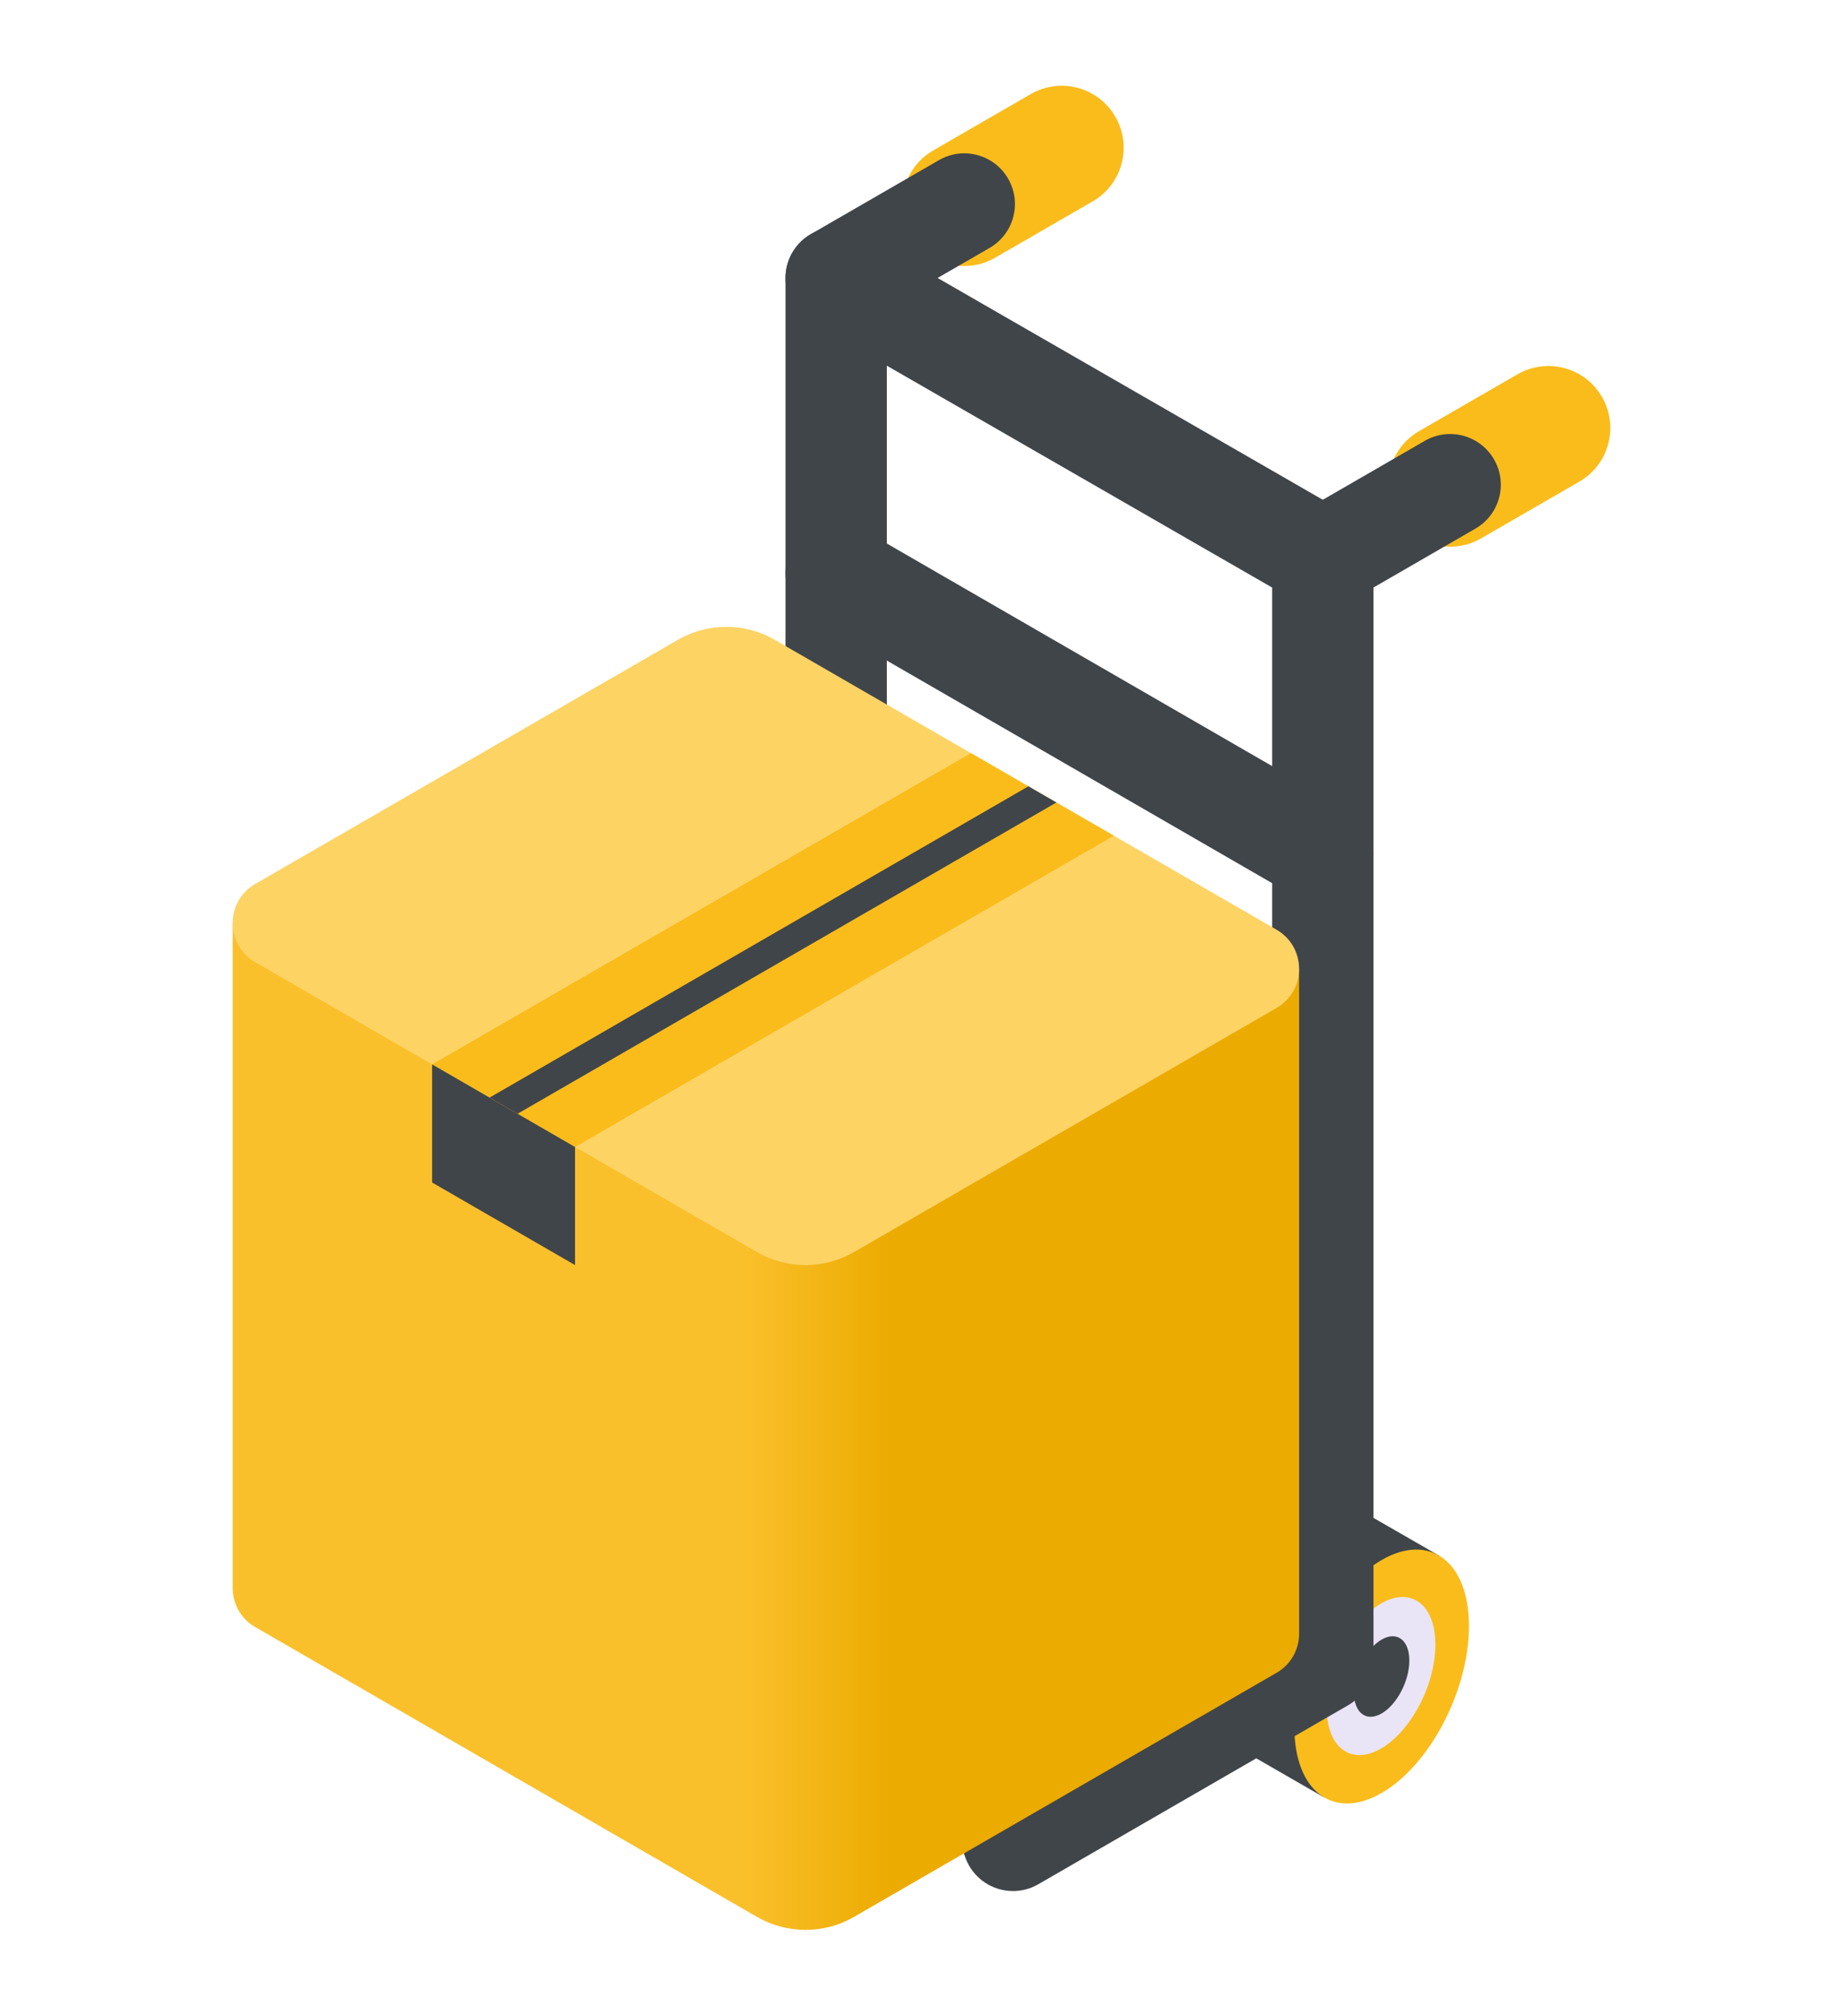<svg width="86" height="94" viewBox="0 0 86 94" fill="none" xmlns="http://www.w3.org/2000/svg">
<g clip-path="url(#clip0)" filter="url(#filter0_d)">
<path d="M67.671 21.494C68.161 21.494 68.658 21.369 69.113 21.107L73.697 18.46C75.079 17.662 75.552 15.895 74.755 14.513C73.957 13.132 72.19 12.658 70.808 13.456L66.224 16.102C64.842 16.9 64.369 18.667 65.166 20.049C65.701 20.976 66.673 21.494 67.671 21.494Z" fill="#FABC1B"/>
<path d="M44.999 8.405C45.489 8.405 45.986 8.28 46.441 8.017L50.988 5.391C52.37 4.593 52.844 2.827 52.046 1.445C51.248 0.063 49.481 -0.41 48.099 0.387L43.552 3.013C42.17 3.811 41.696 5.578 42.494 6.959C43.029 7.886 44 8.405 44.999 8.405Z" fill="#FABC1B"/>
<path d="M67.186 68.565L63.315 66.34L63.315 66.34C62.609 65.966 61.703 66.019 60.714 66.59C58.464 67.889 56.64 71.375 56.64 74.375C56.64 76.024 57.192 77.182 58.062 77.676L58.062 77.677L61.778 79.817L67.186 68.565Z" fill="#40454A"/>
<path d="M68.546 71.831C68.546 68.831 66.722 67.452 64.472 68.751C62.222 70.05 60.398 73.535 60.398 76.535C60.398 79.536 62.222 80.915 64.472 79.615C66.722 78.316 68.546 74.831 68.546 71.831Z" fill="#FABC1B"/>
<path d="M62.915 77.744C61.796 77.267 61.572 75.277 62.415 73.298C63.258 71.319 64.849 70.102 65.968 70.579C67.088 71.056 67.312 73.047 66.469 75.025C65.626 77.004 64.035 78.221 62.915 77.744Z" fill="#E9E5F6"/>
<path d="M65.764 73.437C65.764 72.485 65.186 72.048 64.472 72.46C63.758 72.872 63.179 73.978 63.179 74.929C63.179 75.881 63.758 76.319 64.472 75.906C65.186 75.494 65.764 74.389 65.764 73.437Z" fill="#40454A"/>
<path d="M47.271 84.188C47.672 84.188 48.078 84.086 48.451 83.871L62.909 75.523C63.64 75.101 64.091 74.321 64.091 73.476V23.399L68.85 20.651C69.981 19.999 70.368 18.553 69.715 17.423C69.062 16.292 67.617 15.904 66.486 16.558L60.545 19.988C59.814 20.41 59.363 21.19 59.363 22.035V72.112L46.087 79.777C44.956 80.43 44.569 81.875 45.222 83.006C45.66 83.764 46.454 84.188 47.271 84.188Z" fill="#40454A"/>
<path d="M24.562 71.12C24.963 71.12 25.37 71.017 25.742 70.803L40.2 62.455C40.931 62.033 41.382 61.252 41.382 60.408V10.331L46.178 7.562C47.309 6.909 47.696 5.464 47.043 4.333C46.39 3.203 44.945 2.815 43.814 3.468L37.836 6.919C37.105 7.341 36.654 8.122 36.654 8.966V59.043L23.378 66.708C22.247 67.361 21.86 68.807 22.513 69.937C22.951 70.695 23.745 71.12 24.562 71.12Z" fill="#40454A"/>
<path d="M61.725 24.399C62.543 24.399 63.339 23.974 63.776 23.214C64.427 22.082 64.038 20.637 62.906 19.986L40.197 6.917C39.066 6.267 37.621 6.656 36.97 7.787C36.318 8.919 36.708 10.364 37.839 11.015L60.548 24.083C60.92 24.297 61.325 24.399 61.725 24.399Z" fill="#40454A"/>
<path d="M61.725 38.187C62.542 38.187 63.336 37.763 63.774 37.004C64.427 35.874 64.04 34.428 62.909 33.775L40.2 20.664C39.07 20.012 37.624 20.399 36.972 21.53C36.319 22.66 36.706 24.106 37.837 24.759L60.545 37.869C60.917 38.084 61.324 38.187 61.725 38.187Z" fill="#40454A"/>
<path d="M10.858 70.051V39.047L60.62 41.181V72.185C60.62 72.895 60.268 73.606 59.565 74.012L39.852 85.393C38.45 86.202 36.723 86.202 35.321 85.393L11.912 71.878C11.209 71.472 10.858 70.762 10.858 70.051Z" fill="url(#paint0_linear)"/>
<path d="M59.565 39.355L36.156 25.84C34.754 25.03 33.027 25.03 31.625 25.84L11.912 37.221C10.506 38.033 10.506 40.062 11.912 40.874L35.321 54.389C36.723 55.199 38.45 55.199 39.852 54.389L59.565 43.008C60.971 42.196 60.971 40.167 59.565 39.355Z" fill="#FDD364"/>
<path d="M51.975 34.973L26.833 49.489L20.164 45.638L45.306 31.122L51.975 34.973Z" fill="#FABC1B"/>
<path d="M47.989 32.669L22.847 47.185L24.153 47.939L49.295 33.424L47.989 32.669Z" fill="#40454A"/>
<path d="M26.833 49.489V54.996L20.164 51.146V45.638L26.833 49.489Z" fill="#40454A"/>
</g>
<defs>
<filter id="filter0_d" x="-4" y="0" width="94" height="94" filterUnits="userSpaceOnUse" color-interpolation-filters="sRGB">
<feFlood flood-opacity="0" result="BackgroundImageFix"/>
<feColorMatrix in="SourceAlpha" type="matrix" values="0 0 0 0 0 0 0 0 0 0 0 0 0 0 0 0 0 0 127 0"/>
<feOffset dy="4"/>
<feGaussianBlur stdDeviation="2"/>
<feColorMatrix type="matrix" values="0 0 0 0 0 0 0 0 0 0 0 0 0 0 0 0 0 0 0.25 0"/>
<feBlend mode="normal" in2="BackgroundImageFix" result="effect1_dropShadow"/>
<feBlend mode="normal" in="SourceGraphic" in2="effect1_dropShadow" result="shape"/>
</filter>
<linearGradient id="paint0_linear" x1="41.564" y1="62.524" x2="34.728" y2="62.524" gradientUnits="userSpaceOnUse">
<stop stop-color="#ECAB00"/>
<stop offset="1" stop-color="#FAC02B"/>
</linearGradient>
<clipPath id="clip0">
<rect width="86" height="86" fill="white" transform="matrix(-1 0 0 1 86 0)"/>
</clipPath>
</defs>
</svg>
